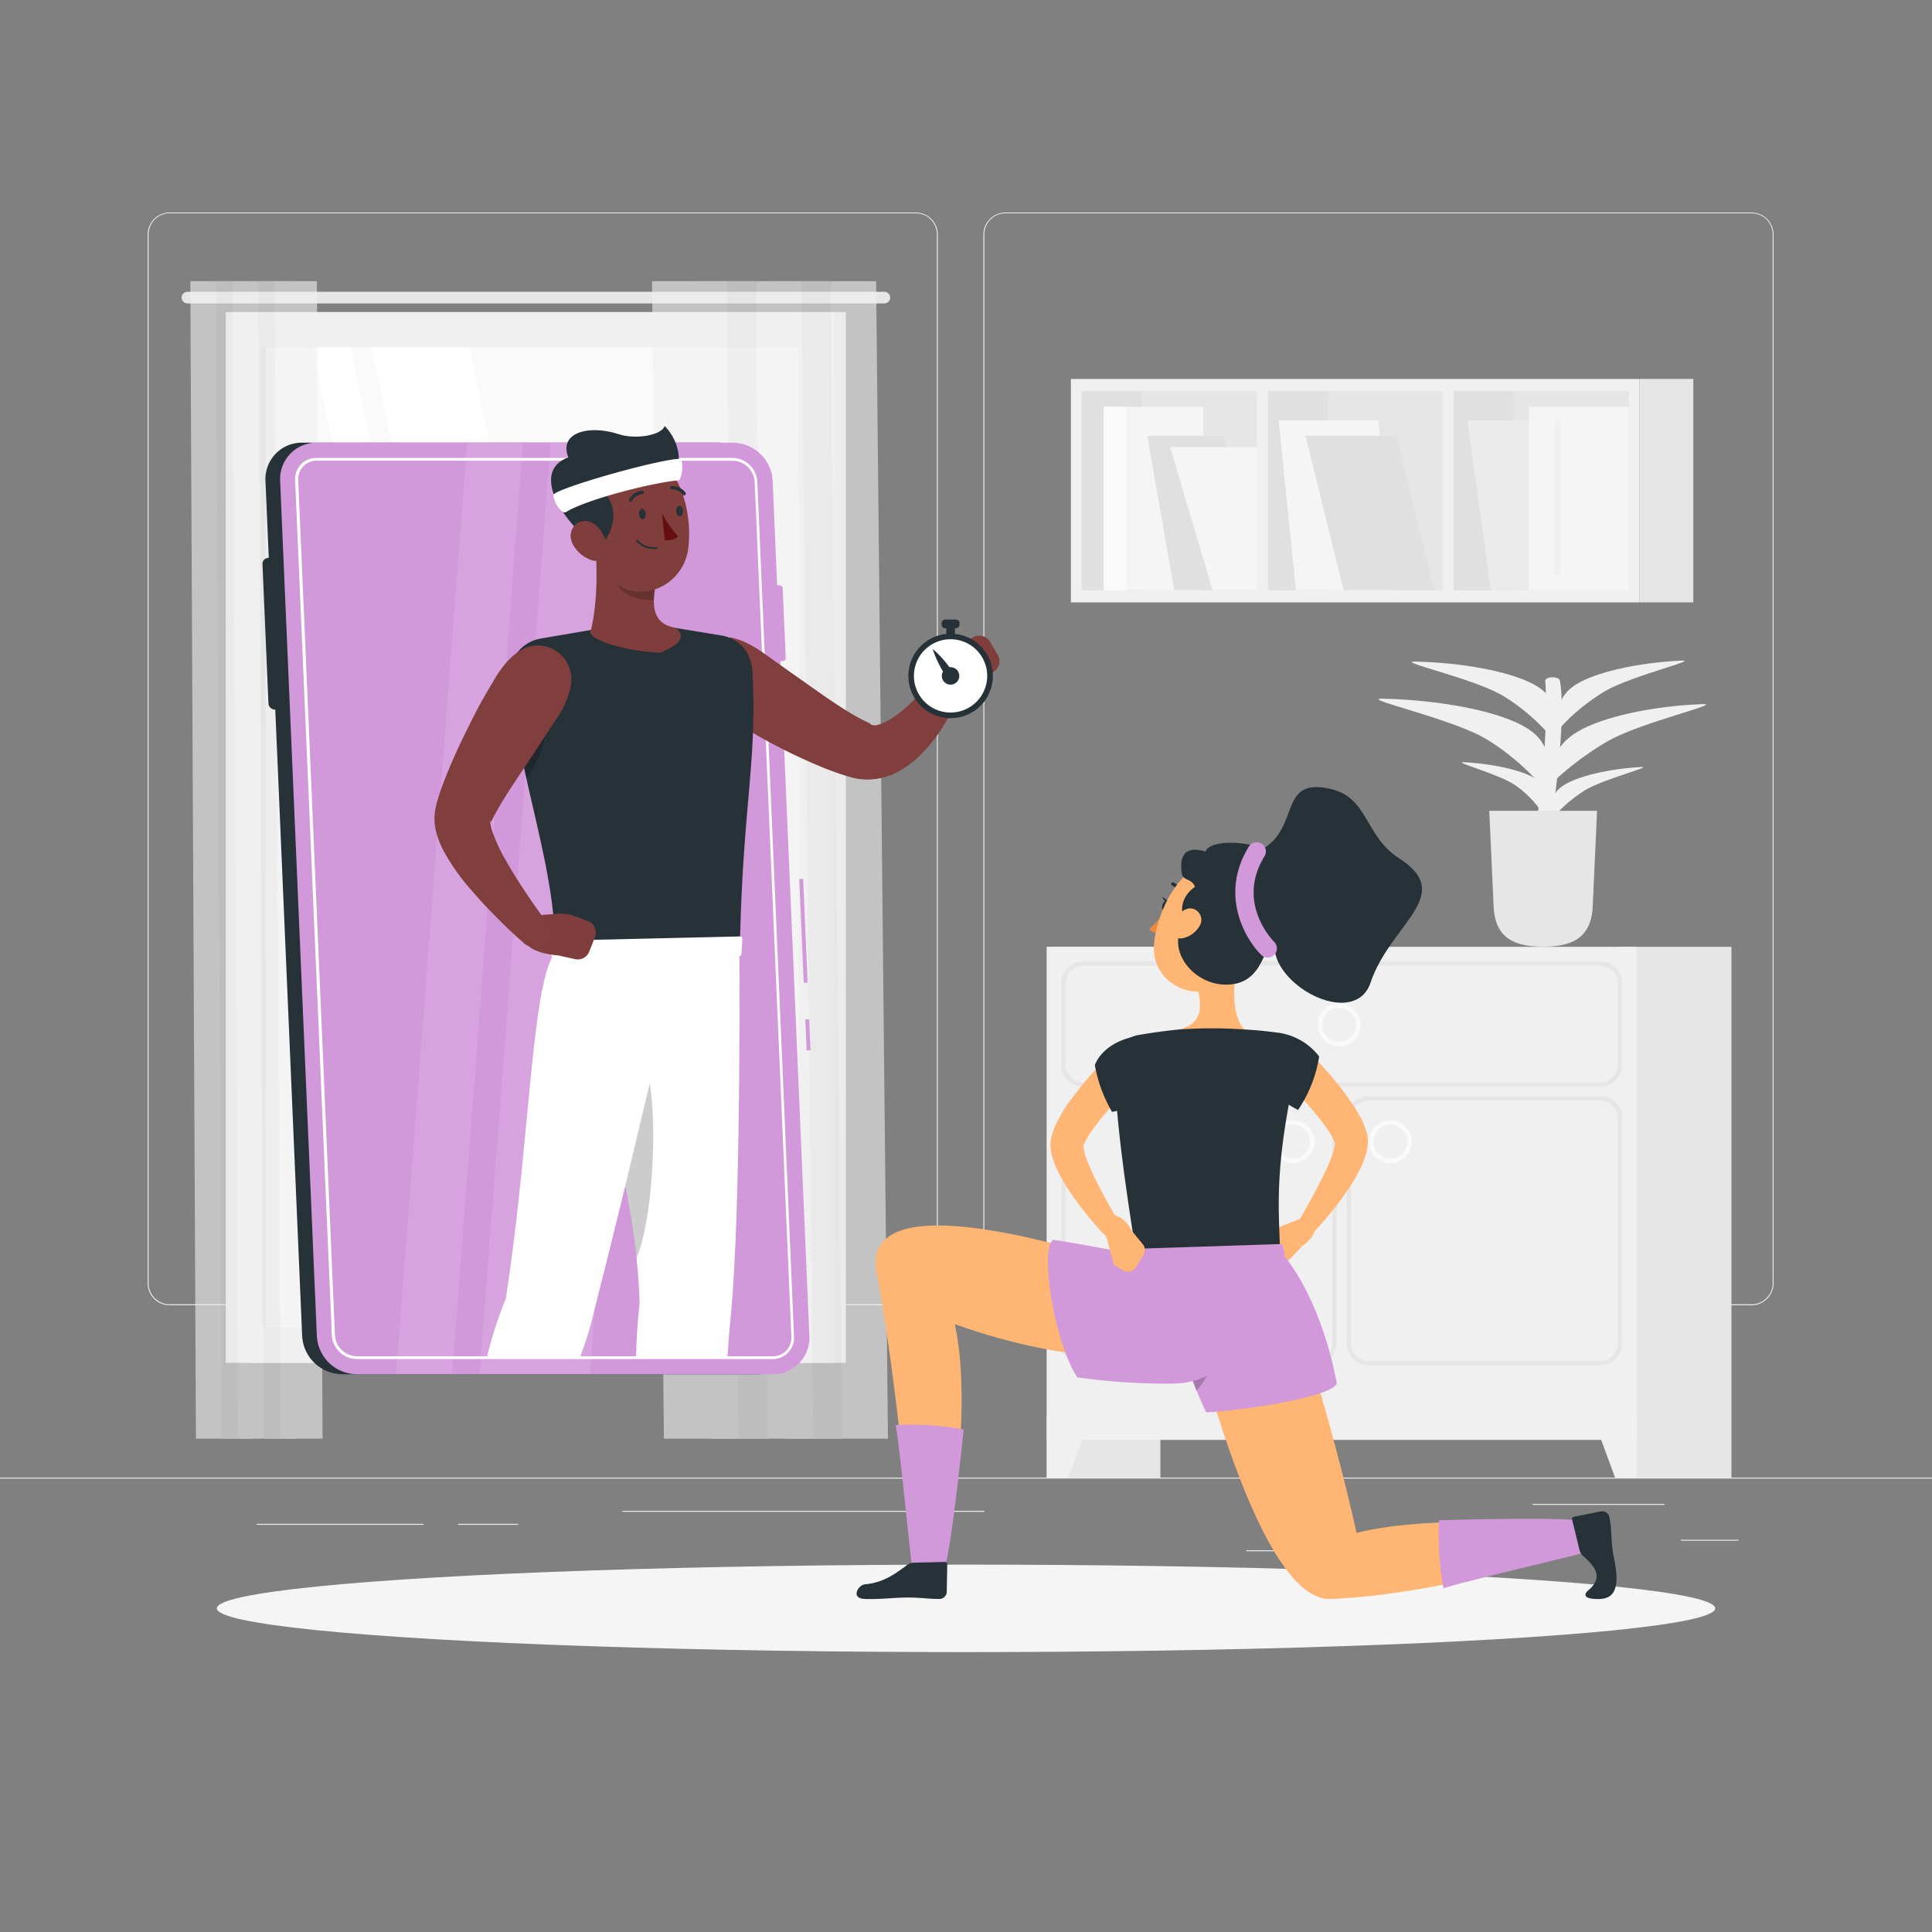 <svg xmlns="http://www.w3.org/2000/svg" viewBox="0 0 500 500"><rect x="0" y="0" width="500" height="500" fill="#808080" stroke="none"/><g id="freepik--background-complete--inject-2"><rect y="382.4" width="500" height="0.25" style="fill:#ebebeb"></rect><rect x="435" y="398.49" width="14.9" height="0.25" style="fill:#ebebeb"></rect><rect x="322.53" y="401.21" width="8.69" height="0.25" style="fill:#ebebeb"></rect><rect x="396.59" y="389.21" width="34.19" height="0.25" style="fill:#ebebeb"></rect><rect x="66.44" y="394.37" width="43.19" height="0.25" style="fill:#ebebeb"></rect><rect x="118.53" y="394.37" width="15.58" height="0.25" style="fill:#ebebeb"></rect><rect x="161.08" y="391.01" width="93.68" height="0.25" style="fill:#ebebeb"></rect><path d="M237,337.8H43.91a5.71,5.71,0,0,1-5.7-5.71V60.66A5.71,5.71,0,0,1,43.91,55H237a5.71,5.71,0,0,1,5.71,5.71V332.09A5.71,5.71,0,0,1,237,337.8ZM43.91,55.2a5.46,5.46,0,0,0-5.45,5.46V332.09a5.46,5.46,0,0,0,5.45,5.46H237a5.47,5.47,0,0,0,5.46-5.46V60.66A5.47,5.47,0,0,0,237,55.2Z" style="fill:#ebebeb"></path><path d="M453.31,337.8H260.21a5.72,5.72,0,0,1-5.71-5.71V60.66A5.72,5.72,0,0,1,260.21,55h193.1A5.71,5.71,0,0,1,459,60.66V332.09A5.71,5.71,0,0,1,453.31,337.8ZM260.21,55.2a5.47,5.47,0,0,0-5.46,5.46V332.09a5.47,5.47,0,0,0,5.46,5.46h193.1a5.47,5.47,0,0,0,5.46-5.46V60.66a5.47,5.47,0,0,0-5.46-5.46Z" style="fill:#ebebeb"></path><rect x="270.9" y="245.04" width="29.4" height="137.36" transform="translate(571.21 627.44) rotate(180)" style="fill:#e6e6e6"></rect><polygon points="276.49 382.4 270.9 382.4 270.9 366.51 282.34 366.51 276.49 382.4" style="fill:#f0f0f0"></polygon><rect x="418.69" y="245.04" width="29.4" height="137.36" transform="translate(866.79 627.44) rotate(180)" style="fill:#e6e6e6"></rect><rect x="270.9" y="245.04" width="152.66" height="127.61" transform="translate(694.47 617.69) rotate(180)" style="fill:#f0f0f0"></rect><path d="M414.12,281.24H280.35a5.71,5.71,0,0,1-5.7-5.7V254.49a5.71,5.71,0,0,1,5.7-5.7H414.12a5.71,5.71,0,0,1,5.7,5.7v21.05A5.71,5.71,0,0,1,414.12,281.24ZM280.35,250a4.53,4.53,0,0,0-4.53,4.53v21.05a4.53,4.53,0,0,0,4.53,4.53H414.12a4.53,4.53,0,0,0,4.53-4.53V254.49a4.53,4.53,0,0,0-4.53-4.53Z" style="fill:#e6e6e6"></path><path d="M340.24,353.38H280.35a5.71,5.71,0,0,1-5.7-5.7V289.36a5.7,5.7,0,0,1,5.7-5.7h59.89a5.7,5.7,0,0,1,5.7,5.7v58.32A5.7,5.7,0,0,1,340.24,353.38Zm-59.89-68.55a4.53,4.53,0,0,0-4.53,4.53v58.32a4.53,4.53,0,0,0,4.53,4.53h59.89a4.54,4.54,0,0,0,4.54-4.53V289.36a4.54,4.54,0,0,0-4.54-4.53Z" style="fill:#e6e6e6"></path><path d="M414.12,353.38H354.23a5.71,5.71,0,0,1-5.71-5.7V289.36a5.71,5.71,0,0,1,5.71-5.7h59.89a5.7,5.7,0,0,1,5.7,5.7v58.32A5.71,5.71,0,0,1,414.12,353.38Zm-59.89-68.55a4.54,4.54,0,0,0-4.54,4.53v58.32a4.54,4.54,0,0,0,4.54,4.53h59.89a4.53,4.53,0,0,0,4.53-4.53V289.36a4.53,4.53,0,0,0-4.53-4.53Z" style="fill:#e6e6e6"></path><path d="M359.83,301a5.55,5.55,0,1,1,5.55-5.54A5.55,5.55,0,0,1,359.83,301Zm0-9.92a4.38,4.38,0,1,0,4.38,4.38A4.38,4.38,0,0,0,359.83,291.08Z" style="fill:#fafafa"></path><path d="M334.64,301a5.55,5.55,0,1,1,5.55-5.54A5.55,5.55,0,0,1,334.64,301Zm0-9.92a4.38,4.38,0,1,0,4.38,4.38A4.38,4.38,0,0,0,334.64,291.08Z" style="fill:#fafafa"></path><polygon points="417.98 382.4 423.57 382.4 423.57 366.51 412.13 366.51 417.98 382.4" style="fill:#f0f0f0"></polygon><path d="M346.58,270.79a5.55,5.55,0,1,1,5.55-5.55A5.56,5.56,0,0,1,346.58,270.79Zm0-9.93a4.38,4.38,0,1,0,4.38,4.38A4.39,4.39,0,0,0,346.58,260.86Z" style="fill:#fafafa"></path><rect x="277.14" y="98.07" width="147.16" height="57.82" transform="translate(701.44 253.97) rotate(180)" style="fill:#f0f0f0"></rect><rect x="324.97" y="56.2" width="51.51" height="141.56" transform="translate(477.71 -223.74) rotate(90)" style="fill:#e6e6e6"></rect><rect x="373.42" y="98.72" width="2.8" height="56.53" transform="translate(749.63 253.97) rotate(180)" style="fill:#f0f0f0"></rect><rect x="376.22" y="101.23" width="15.5" height="51.51" style="fill:#e0e0e0"></rect><rect x="328.14" y="101.23" width="15.5" height="51.51" style="fill:#e0e0e0"></rect><rect x="279.94" y="101.23" width="15.5" height="51.51" style="fill:#e0e0e0"></rect><rect x="325.33" y="98.72" width="2.8" height="56.53" transform="translate(653.46 253.97) rotate(180)" style="fill:#f0f0f0"></rect><rect x="424.3" y="98.07" width="13.93" height="57.82" style="fill:#e6e6e6"></rect><polygon points="385.83 152.74 411.63 152.74 405.57 108.81 379.77 108.81 385.83 152.74" style="fill:#ebebeb"></polygon><polygon points="335.39 152.74 361.2 152.74 356.72 108.81 330.92 108.81 335.39 152.74" style="fill:#f5f5f5"></polygon><polygon points="347.73 152.74 371.2 152.74 361.32 112.78 337.85 112.78 347.73 152.74" style="fill:#e0e0e0"></polygon><rect x="395.7" y="105.27" width="25.8" height="47.47" transform="translate(817.2 258.01) rotate(180)" style="fill:#f5f5f5"></rect><rect x="285.6" y="105.27" width="25.8" height="47.47" transform="translate(597.01 258.01) rotate(180)" style="fill:#f5f5f5"></rect><polygon points="303.87 152.74 323.87 152.74 316.92 112.78 296.92 112.78 303.87 152.74" style="fill:#e0e0e0"></polygon><polygon points="313.82 152.74 325.33 152.74 325.33 115.69 302.83 115.69 313.82 152.74" style="fill:#f5f5f5"></polygon><rect x="285.6" y="105.27" width="5.88" height="47.47" transform="translate(577.08 258.01) rotate(180)" style="fill:#fafafa"></rect><path d="M403.13,149.19h0a.78.78,0,0,0,.78-.78V109.59a.78.78,0,0,0-.78-.78h0a.77.77,0,0,0-.77.78v38.82A.77.77,0,0,0,403.13,149.19Z" style="fill:#f0f0f0"></path><path d="M400.52,217.41c2.73-13.06,4.63-34.26,3.16-41.34-.05-.25-.34-.47-.77-.62h0c-1.27-.43-3.06,0-3,.73.26,3.52.56,12.29-1.06,27.44-.81,7.54-2,12.7-1.17,13.79Z" style="fill:#f0f0f0"></path><path d="M408.35,189.32c6.24-3.71,19.13-6.64,32.36-7.09,5.19-.17-15.66,4.61-24.25,9.38-6.66,3.71-14.12,9.81-16.61,13.14C401.31,197.87,402.11,193,408.35,189.32Z" style="fill:#f0f0f0"></path><path d="M395.29,188.52c-6.46-4.15-21.36-7.34-37.48-7.7-6.33-.15,17.75,5.06,26.74,10.4,7,4.15,14.14,11,16.11,14.79C401.13,198.19,401.75,192.67,395.29,188.52Z" style="fill:#f0f0f0"></path><path d="M407.92,177.11c4.93-3.09,15.8-5.63,27.32-6.15,4.53-.21-13.05,3.93-19.87,7.92-5.3,3.1-10.93,8.16-12.63,10.91C403,184.17,403,180.2,407.92,177.11Z" style="fill:#f0f0f0"></path><path d="M398,177.74c-5.47-3.51-18.09-6.22-31.74-6.52-5.36-.12,15,4.29,22.64,8.81,5.91,3.51,12,9.33,13.65,12.52C402.94,185.93,403.46,181.26,398,177.74Z" style="fill:#f0f0f0"></path><path d="M404.61,203.27c3.56-2.33,11.55-4.3,20.1-4.76,3.35-.18-9.57,3-14.5,6-3.84,2.34-7.86,6.14-9,8.19C401.19,208.54,401.06,205.6,404.61,203.27Z" style="fill:#f0f0f0"></path><path d="M398.15,202c-3.09-2.32-10.74-4.27-19.26-4.74-3.35-.18,9,3,13.34,6,3.37,2.32,6.61,6.09,7.35,8.12C400.46,207.19,401.24,204.27,398.15,202Z" style="fill:#f0f0f0"></path><path d="M399.37,245h0c6.8,0,12.43-1.8,12.82-10.37l1.13-24.79h-27.9l1.13,24.79C386.94,243.24,392.56,245,399.37,245Z" style="fill:#e6e6e6"></path><rect x="64.98" y="80.77" width="153.92" height="271.93" transform="translate(283.87 433.47) rotate(180)" style="fill:#e6e6e6"></rect><path d="M48.48,75.51H228.86A1.54,1.54,0,0,1,230.39,77h0a1.54,1.54,0,0,1-1.53,1.53H48.48A1.54,1.54,0,0,1,47,77h0A1.54,1.54,0,0,1,48.48,75.51Z" style="fill:#e6e6e6"></path><rect x="58.45" y="80.77" width="157.4" height="271.93" transform="translate(274.29 433.47) rotate(180)" style="fill:#f0f0f0"></rect><rect x="10.32" y="147.18" width="253.64" height="139.11" transform="translate(353.88 79.59) rotate(90)" style="fill:#fafafa"></rect><polygon points="175.12 343.56 121.45 89.91 96.12 89.91 149.79 343.56 175.12 343.56" style="fill:#fff"></polygon><polygon points="144.34 343.56 90.68 89.91 80.8 89.91 134.47 343.56 144.34 343.56" style="fill:#fff"></polygon><rect x="-58.65" y="216.15" width="253.64" height="1.16" transform="translate(284.9 148.56) rotate(90)" style="fill:#e6e6e6"></rect><g style="opacity:0.6"><polygon points="210.47 372.32 229.8 372.32 226.74 72.78 207.41 72.78 210.47 372.32" style="fill:#f0f0f0"></polygon><polygon points="202.95 372.32 218 372.32 214.94 72.78 199.88 72.78 202.95 372.32" style="fill:#e6e6e6"></polygon><polygon points="191.15 372.32 210.47 372.32 207.41 72.78 188.08 72.78 191.15 372.32" style="fill:#f0f0f0"></polygon><polygon points="183.62 372.32 198.68 372.32 195.61 72.78 180.55 72.78 183.62 372.32" style="fill:#e6e6e6"></polygon><polygon points="171.82 372.32 191.15 372.32 188.08 72.78 168.75 72.78 171.82 372.32" style="fill:#f0f0f0"></polygon></g><g style="opacity:0.6"><polygon points="61.63 372.32 50.71 372.32 49.25 72.78 60.17 72.78 61.63 372.32" style="fill:#f0f0f0"></polygon><polygon points="65.89 372.32 57.38 372.32 55.91 72.78 64.42 72.78 65.89 372.32" style="fill:#e6e6e6"></polygon><polygon points="72.56 372.32 61.63 372.32 60.17 72.78 71.09 72.78 72.56 372.32" style="fill:#f0f0f0"></polygon><polygon points="76.81 372.32 68.3 372.32 66.84 72.78 75.34 72.78 76.81 372.32" style="fill:#e6e6e6"></polygon><polygon points="83.48 372.32 72.56 372.32 71.09 72.78 82.01 72.78 83.48 372.32" style="fill:#f0f0f0"></polygon></g></g><g id="freepik--Shadow--inject-2"><ellipse id="freepik--path--inject-2" cx="250" cy="416.24" rx="193.89" ry="11.32" style="fill:#f5f5f5"></ellipse></g><g id="freepik--character-1--inject-2"><path d="M202.57,171.08H193.8a.85.85,0,0,1-.84-.8l-.77-18a.77.77,0,0,1,.77-.81h8.76a.85.85,0,0,1,.84.81l.78,18A.76.76,0,0,1,202.57,171.08Z" style="fill:#D199DA"></path><path d="M196.21,355.65H88.51a10.45,10.45,0,0,1-10.31-9.88L68.7,124.45a9.42,9.42,0,0,1,9.46-9.89h107.7a10.46,10.46,0,0,1,10.31,9.89l9.5,221.32A9.42,9.42,0,0,1,196.21,355.65Z" style="fill:#263238"></path><path d="M88.68,183.64H71.15A1.71,1.71,0,0,1,69.47,182l-1.54-36a1.53,1.53,0,0,1,1.54-1.61H87A1.7,1.7,0,0,1,88.67,146l1.55,36A1.54,1.54,0,0,1,88.68,183.64Z" style="fill:#263238"></path><rect x="208.57" y="263.82" width="1" height="8.02" transform="translate(-11.29 9.21) rotate(-2.46)" style="fill:#D199DA"></rect><rect x="207.42" y="227.47" width="1" height="26.87" transform="translate(-10.14 9.14) rotate(-2.46)" style="fill:#D199DA"></rect><path d="M200,355.65H92.26A10.45,10.45,0,0,1,82,345.77l-9.5-221.32a9.42,9.42,0,0,1,9.46-9.89h107.7a10.44,10.44,0,0,1,10.3,9.89l9.5,221.32A9.41,9.41,0,0,1,200,355.65Z" style="fill:#D199DA"></path><path d="M200,351.72H92.26a6.53,6.53,0,0,1-6.38-6.12l-9.5-221.32a5.48,5.48,0,0,1,5.53-5.78h107.7a6.54,6.54,0,0,1,6.38,6.12l9.5,221.32a5.49,5.49,0,0,1-5.53,5.78Zm-118-232.51a4.77,4.77,0,0,0-4.82,5l9.5,221.32A5.8,5.8,0,0,0,92.26,351H200a4.76,4.76,0,0,0,4.81-5l-9.5-221.32a5.8,5.8,0,0,0-5.66-5.44Z" style="fill:#fff"></path><polygon points="124.12 355.65 142.49 114.56 171.08 114.56 152.71 355.65 124.12 355.65" style="fill:#fff;opacity:0.1"></polygon><polygon points="102.52 355.65 120.89 114.56 135.37 114.56 117.01 355.65 102.52 355.65" style="fill:#fff;opacity:0.1"></polygon><path d="M189.2,165a17,17,0,0,1,4.43,1.6,28.39,28.39,0,0,1,3.93,2.39l7.48,5.31c5,3.5,9.9,7.11,14.81,10.1,1.23.75,2.44,1.42,3.61,2,.57.3,1.21.58,1.63.8a1.68,1.68,0,0,0,.33.32,2.37,2.37,0,0,0,1.7.08,10.54,10.54,0,0,0,2.89-1.21c4.22-2.46,8.58-7.09,12.06-11.6l.16-.21a4,4,0,0,1,6.8,4c-.72,1.68-1.41,3.12-2.19,4.64s-1.61,3-2.54,4.42a41,41,0,0,1-6.8,8.42,24.27,24.27,0,0,1-5.14,3.68,16.88,16.88,0,0,1-7.44,2,15.61,15.61,0,0,1-4.29-.48c-1.07-.29-1.9-.54-2.79-.83-1.74-.58-3.39-1.2-5-1.85a146,146,0,0,1-17.76-8.78c-2.8-1.62-5.53-3.32-8.24-5.07a27.71,27.71,0,0,1-3.83-3A18.64,18.64,0,0,1,179.8,178a8.62,8.62,0,0,1,8.88-13Z" style="fill:#803e3c"></path><path d="M241.61,175.73l3.93-5.86a10.11,10.11,0,0,1,3.13-3l3.09-1.89a3.21,3.21,0,0,1,4.45,1.11l2,3.41a3.22,3.22,0,0,1-.72,4.1l-3.58,3s-5.52,6.41-9.4,4Z" style="fill:#7f3e3b"></path><circle cx="246.01" cy="174.93" r="10.94" transform="translate(-48.21 107.46) rotate(-22.5)" style="fill:#263238"></circle><rect x="244.89" y="161.9" width="2.25" height="4.61" style="fill:#263238"></rect><rect x="244.89" y="159.15" width="2.25" height="4.61" rx="0.84" transform="translate(407.47 -84.55) rotate(90)" style="fill:#263238"></rect><circle cx="246.01" cy="174.93" r="9.49" transform="translate(19.24 374.17) rotate(-76.72)" style="fill:#fff"></circle><path d="M247.89,173.68a2.26,2.26,0,1,1-3.13-.64A2.26,2.26,0,0,1,247.89,173.68Z" style="fill:#263238"></path><path d="M241.37,167.94a27.46,27.46,0,0,0,3.17,6.6l1.68-1.12A26.82,26.82,0,0,0,241.37,167.94Z" style="fill:#263238"></path><path d="M139.93,165.26l25.23-4.33,21.45,3.52c4.5.74,7.83,4,8.13,9.58,1.25,23.77-2.61,34.72-3.28,72.27-1.57,0-48,.79-48,.79,1.14-20.39-9.36-45.93-11.58-71.42A9.71,9.71,0,0,1,139.93,165.26Z" style="fill:#263238"></path><path d="M154.05,140c.47,6.56.71,15.18-1.09,23-1.7,2.25,8,5.44,17.84,5.94,6.61-2.63,6-4.94,4.08-6.44-7.54-1.23-5.77-8.58-4.65-13.87Z" style="fill:#7f3e3b"></path><path d="M169.52,148.28l.71.38a35,35,0,0,0-1,6.7c-3.41,0-6.95-1-8.81-3.09a15.86,15.86,0,0,1-3.11-4.87Z" style="opacity:0.2"></path><path d="M136.89,173.92c1.91.82,5.17,6.06,4.86,11.63a28.66,28.66,0,0,1-5.5,15.87c-1.53-6.89-2.94-13.9-3.82-20.95Z" style="opacity:0.2"></path><path d="M151.68,132c1.44,9,1.83,14.3,6.84,18.45,7.55,6.23,18.3.9,19.57-8.34,1.14-8.33-1.41-21.6-10.6-24.24A12.52,12.52,0,0,0,151.68,132Z" style="fill:#7f3e3b"></path><path d="M154.42,141.61c4.25-1.9,6.61-11.28,1-14.62,3.61-.33,10-2.68,10.14-4.46,4.8,1.6,8.76,2.09,9.64-.56,1.44-4.35-.48-9-3.19-11.73-.64,2.31-7.32,3.63-11.92,2.12-7.7-2.52-15.57-.41-13,6C137.85,121.69,144.18,133.77,154.42,141.61Z" style="fill:#263238"></path><path d="M175.42,124.32c-6.79.64-23.56,4.91-28.94,8.19a.71.71,0,0,1-.77,0,6.79,6.79,0,0,1-2.53-4.36c0-1.56,26.53-9.12,32.5-9.4a.69.69,0,0,1,.7.46,7.78,7.78,0,0,1-.37,4.67A.7.7,0,0,1,175.42,124.32Z" style="fill:#fff"></path><path d="M148.13,140.63a8.52,8.52,0,0,0,5,4.34c2.87.95,4.47-1.59,3.81-4.38-.59-2.5-2.81-6-5.76-5.75S146.93,138.11,148.13,140.63Z" style="fill:#7f3e3b"></path><path d="M191.35,246.3s.5,66.79-2.25,94.46c-.33,3.29-.61,6.84-.85,10.6H164.6c.12-4.93.42-9.65.93-14.08-.4-14.87-3.39-29.69-6.22-42.83-5.16-23.88-4.45-47.53-4.45-47.53l20.13-.36Z" style="fill:#fff"></path><path d="M166.82,274.61c-1.89-5.2-5.93.08-9.74,7.28.58,4.09,1.32,8.32,2.23,12.56a299,299,0,0,1,5.42,31.2C169.36,314.68,170.58,285,166.82,274.61Z" style="opacity:0.2"></path><path d="M165.37,133.11c.07.73.52,1.28,1,1.23s.81-.69.74-1.42-.52-1.29-1-1.24S165.3,132.37,165.37,133.11Z" style="fill:#263238"></path><path d="M175,132.34c.07.73.52,1.29,1,1.24s.81-.69.74-1.43-.52-1.29-1-1.24S174.89,131.6,175,132.34Z" style="fill:#263238"></path><path d="M171.34,132.85a26.19,26.19,0,0,0,4.13,5.92c-1.18,1.35-3.45,1-3.45,1Z" style="fill:#630f0f"></path><path d="M169.11,142.1a6,6,0,0,1-4.39-2,.22.22,0,0,1,0-.31.23.23,0,0,1,.31,0,5.77,5.77,0,0,0,5,1.77.22.22,0,0,1,.24.19.22.22,0,0,1-.2.24A6.27,6.27,0,0,1,169.11,142.1Z" style="fill:#263238"></path><path d="M163.21,129.8a.42.42,0,0,1-.21-.06.42.42,0,0,1-.14-.59A4.31,4.31,0,0,1,166.2,127a.43.43,0,0,1,.45.41.44.44,0,0,1-.42.45h0a3.51,3.51,0,0,0-2.63,1.74A.44.44,0,0,1,163.21,129.8Z" style="fill:#263238"></path><path d="M177.09,128.19a.42.42,0,0,1-.37-.16,3.39,3.39,0,0,0-2.81-1.38.44.44,0,0,1-.47-.4.45.45,0,0,1,.4-.47,4.31,4.31,0,0,1,3.56,1.71.44.44,0,0,1-.07.61A.54.54,0,0,1,177.09,128.19Z" style="fill:#263238"></path><path d="M177.11,246.56s-6.5,23-12.32,47.89c-3.89,16.6-8.21,33.71-11,44.69a86.44,86.44,0,0,1-3.74,12.22H126a99.43,99.43,0,0,1,4.9-15.23c6.35-41.2,6.52-80.37,12.62-89.57Z" style="fill:#fff"></path><path d="M191.57,242.35l-48.36,1.11a.54.54,0,0,0-.53.55v3.16a.54.54,0,0,0,.55.55l48.11-.31a.55.55,0,0,0,.54-.51l.24-4A.54.54,0,0,0,191.57,242.35Z" style="fill:#fff"></path><path d="M137.41,237l7-.52a10.22,10.22,0,0,1,4.31.61l3.39,1.26a3.21,3.21,0,0,1,1.86,4.2l-1.45,3.68a3.21,3.21,0,0,1-3.67,2l-4.54-1s-8.45-.39-9-4.92Z" style="fill:#7f3e3b"></path><path d="M147.8,177.2a23.18,23.18,0,0,1-4,9.14l-5.4,8.24-5.4,8.13c-1.76,2.68-3.5,5.42-4.85,7.94-.33.62-.63,1.21-.88,1.72l-.15.34-.07.15,0,.08s0-.05,0-.07c0-.32,0-.44-.06-.49s-.14.24-.09.67a10.35,10.35,0,0,0,.34,1.58,41.06,41.06,0,0,0,3.64,8c1.54,2.74,3.26,5.49,5.07,8.19s3.72,5.44,5.65,8l0,.08a4,4,0,0,1-5.81,5.36,140.47,140.47,0,0,1-14.67-14.89,54.44,54.44,0,0,1-6.43-9.38,24.46,24.46,0,0,1-1.35-3.14,15.83,15.83,0,0,1-.88-4.27,12.21,12.21,0,0,1,.2-3l.08-.38,0-.22.11-.45c.07-.29.14-.62.22-.86.29-1.08.61-2,.92-3,1.29-3.63,2.66-6.83,4.09-10s3-6.27,4.53-9.32,3.25-6,5-8.94a29.93,29.93,0,0,1,2.85-4.24,18.11,18.11,0,0,1,3.86-3.62,8.69,8.69,0,0,1,13.44,8.56Z" style="fill:#803e3c"></path></g><g id="freepik--character-2--inject-2"><path d="M336.23,269.78A114.93,114.93,0,0,1,345.75,280c1.47,1.83,2.93,3.71,4.27,5.76.68,1,1.33,2.1,2,3.27a19.07,19.07,0,0,1,1.64,4A9.84,9.84,0,0,1,354,296a12.91,12.91,0,0,1-.44,2.56,22.74,22.74,0,0,1-1.47,3.78,49.16,49.16,0,0,1-3.71,6.24,84.47,84.47,0,0,1-8.83,10.74,2.34,2.34,0,0,1-3.71-2.79l0-.06c2.19-3.81,4.39-7.71,6.32-11.56a57.13,57.13,0,0,0,2.52-5.72,17.38,17.38,0,0,0,.72-2.58l.07-.52v-.26c0,.09-.05-.12-.15-.37a13.26,13.26,0,0,0-1.08-2.11c-.49-.8-1.05-1.62-1.66-2.44-1.22-1.63-2.57-3.28-4-4.89-2.82-3.22-5.89-6.45-8.9-9.48l-.06-.06a4.7,4.7,0,0,1,6.58-6.71Z" style="fill:#ffb573"></path><path d="M336.92,315.24l-9.23,3.64,9.42,3.53s3.76-2.29,3.45-6.1Z" style="fill:#ffb573"></path><path d="M327.71,324.6l3.49,1.64a2.37,2.37,0,0,0,2.71-.5l3.2-3.33-9.42-3.53-1.14,2.65A2.37,2.37,0,0,0,327.71,324.6Z" style="fill:#ffb573"></path><path d="M320.41,247.35c-1.07,5.46-2.13,15.45,1.68,19.08,0,0-3.22,8.93-15.17,10.59-6.75-5.58-1.77-10.59-1.77-10.59,6.08-1.45,5.92-6,4.86-10.19Z" style="fill:#ffb573"></path><path d="M288.54,274.94c-.15,6.66.78,20.51,5.47,49.3h37.31c-.58-14.06-1.26-23.26,4.41-49.3a6.41,6.41,0,0,0-5.41-7.73c-2.41-.33-5.25-.63-8.23-.78a119.58,119.58,0,0,0-16.94,0c-3.65.34-7.55.93-10.52,1.43A7.32,7.32,0,0,0,288.54,274.94Z" style="fill:#263238"></path><path d="M302.52,234.65c-.25.69-.82,1.13-1.28,1s-.62-.87-.37-1.56.82-1.14,1.27-1S302.77,234,302.52,234.65Z" style="fill:#263238"></path><path d="M302.33,233.2l-1.5-1.08S301.22,233.73,302.33,233.2Z" style="fill:#263238"></path><path d="M301,236.44a19.63,19.63,0,0,1-3.62,4,3.17,3.17,0,0,0,2.46,1.07Z" style="fill:#ed893e"></path><path d="M303.14,228.93a.4.4,0,0,1,0-.32.43.43,0,0,1,.57-.21,4.31,4.31,0,0,1,2.49,3.1.43.43,0,0,1-.86.12,3.41,3.41,0,0,0-2-2.43A.43.43,0,0,1,303.14,228.93Z" style="fill:#263238"></path><path d="M326.89,240.38c-3.59,8.38-4.92,12-10.82,14.86-8.88,4.3-18.39-1.94-17.38-11.22.9-8.36,6.61-20.67,16.22-21.09A12.44,12.44,0,0,1,326.89,240.38Z" style="fill:#ffb573"></path><path d="M306.72,238.52c-2.05-4.17.22-7.41,2.52-9-.74-2.23-3.08-1.49-3.39-3.5s-.86-7.84,6.14-5.62c1.06-3.28,11.87-2.69,14.52-.49,10.2-5.86,4.17-18.91,17.91-15.72,9.75,2.27,8.82,12.29,17.62,17.91,14.93,9.54-2.2,16.91-7.34,32.19-3.92,11.65-24.08,1.61-24.87-8.86-3.13-2.83-1.9,9.73-12.94,9.39C308.31,254.57,301.45,245.2,306.72,238.52Z" style="fill:#263238"></path><path d="M328.07,247.81a2.36,2.36,0,0,1-1.67-.69c-4.4-4.36-10.74-15.82-3.21-28a2.38,2.38,0,1,1,4.05,2.5c-7.38,12,2.11,21.73,2.52,22.14a2.38,2.38,0,0,1,0,3.37A2.42,2.42,0,0,1,328.07,247.81Z" style="fill:#D199DA"></path><path d="M297.33,329.39s-75.72-27.53-70.44,0c5.2,27.14,9.6,76.56,9.6,76.56l7.62-.49s8.27-38.18,3-62.77c31.31,11.32,56,8.81,56,8.81Z" style="fill:#ffb573"></path><path d="M236.16,406.79c-1.06-8.59-3.18-31.16-4.35-38a77.17,77.17,0,0,1,17.59,1.16s-3,29.41-4.87,35.76A38.75,38.75,0,0,1,236.16,406.79Z" style="fill:#D199DA"></path><path d="M236.4,404.42l8.13-.19a.57.57,0,0,1,.62.61l-.14,7.28a1.93,1.93,0,0,1-1.8,1.69c-3.64,0-5-.47-9.62-.35-2.84.08-5.88.46-9.74.35s-1.72-3.64,0-3.79c4.79-.43,7.81-2.7,10.92-5A3,3,0,0,1,236.4,404.42Z" style="fill:#263238"></path><path d="M307.05,336.54s17.34,78,37.25,77.27c28-1,66.64-12.9,66.64-12.9l-1.21-6.58s-40.22-2.51-58.65,2.39c-6.68-30.09-16.69-60.18-16.69-60.18Z" style="fill:#ffb573"></path><path d="M410.7,401.67c-8.36,2.19-30.45,7.29-37.12,9.36a77.06,77.06,0,0,1-1.18-17.58s29.54-.92,36.09.07A38,38,0,0,1,410.7,401.67Z" style="fill:#D199DA"></path><path d="M408.79,401.17l-1.93-7.89a.58.58,0,0,1,.47-.75l7.13-1.41a1.91,1.91,0,0,1,2,1.39c.81,3.55.31,6.35,1.26,10.86,1.72,8.19-.24,10.45-4.11,10.46s-3.79-1.23-2.49-2.32c4-3.37,1.48-6.3-1.42-8.84A3,3,0,0,1,408.79,401.17Z" style="fill:#263238"></path><path d="M310.32,239.85a6.65,6.65,0,0,1-4.15,2.94c-2.29.5-3.29-1.58-2.55-3.66.67-1.88,2.67-4.4,4.91-4A3,3,0,0,1,310.32,239.85Z" style="fill:#ffb573"></path><path d="M294.13,326.27,332,325.05a.54.54,0,0,0,.5-.69l-.57-2a.56.56,0,0,0-.54-.4L294,323.18a.55.55,0,0,0-.53.56l.07,2A.54.54,0,0,0,294.13,326.27Z" style="fill:#D199DA"></path><path d="M299.59,324.34s4.91,25.78,12.61,41.18c7.83-.34,32-3.68,33.78-7.44-3.93-20.62-11.72-30.91-14.68-34.42C314.13,323.92,299.59,324.34,299.59,324.34Z" style="fill:#D199DA"></path><path d="M307,352.76c.82,2.44,1.71,4.85,2.65,7.16A26,26,0,0,0,315,349.7Z" style="opacity:0.2"></path><path d="M303.64,358.07a165.16,165.16,0,0,1-24.85-1.61c-6.12-9.54-9.69-33.28-6.23-35.61,9.33,1.43,18.55,3.39,22.24,3.84,23.27-2.91,28.92,5.33,28.75,14.29C323.34,349.64,314.31,358,303.64,358.07Z" style="fill:#D199DA"></path><path d="M331,267.29a16.17,16.17,0,0,1,10.4,6.12,33.85,33.85,0,0,1-5.47,13.85c-8.95-4.73-11.27-9.64-9.12-16.05C327.62,268.63,331,267.29,331,267.29Z" style="fill:#263238"></path><path d="M296.18,277.24c-3,3-6.08,6.26-8.89,9.48-1.42,1.61-2.77,3.26-4,4.89-.61.82-1.17,1.64-1.65,2.44a12.62,12.62,0,0,0-1.09,2.11c-.1.25-.14.46-.15.37a.06.06,0,0,0,0,0v.31l.07.51a17.38,17.38,0,0,0,.72,2.58,55.06,55.06,0,0,0,2.53,5.72c1.92,3.85,4.12,7.75,6.31,11.56l0,.06a2.34,2.34,0,0,1-3.72,2.79,86.2,86.2,0,0,1-8.83-10.74,49.12,49.12,0,0,1-3.7-6.24,22.73,22.73,0,0,1-1.48-3.78,12.3,12.3,0,0,1-.43-2.55,9.9,9.9,0,0,1,.36-2.95,19.07,19.07,0,0,1,1.64-4c.62-1.17,1.28-2.24,1.95-3.27a70.92,70.92,0,0,1,4.28-5.75,112.25,112.25,0,0,1,9.52-10.23,4.7,4.7,0,0,1,6.58,6.7Z" style="fill:#ffb573"></path><path d="M285.7,317.74l2.55,9.59,4.6-8.94s-1.85-4-5.66-4.14Z" style="fill:#ffb573"></path><path d="M293.93,328l2-3.27a2.36,2.36,0,0,0-.19-2.75l-2.93-3.56-4.6,8.94,2.5,1.44A2.35,2.35,0,0,0,293.93,328Z" style="fill:#ffb573"></path><path d="M294.94,268c-9.84,1.54-11.59,7.68-11.59,7.68a37,37,0,0,0,4.44,12.07c11.87-2,13.5-9.42,11.35-15.83C298.27,269.32,294.94,268,294.94,268Z" style="fill:#263238"></path></g></svg>